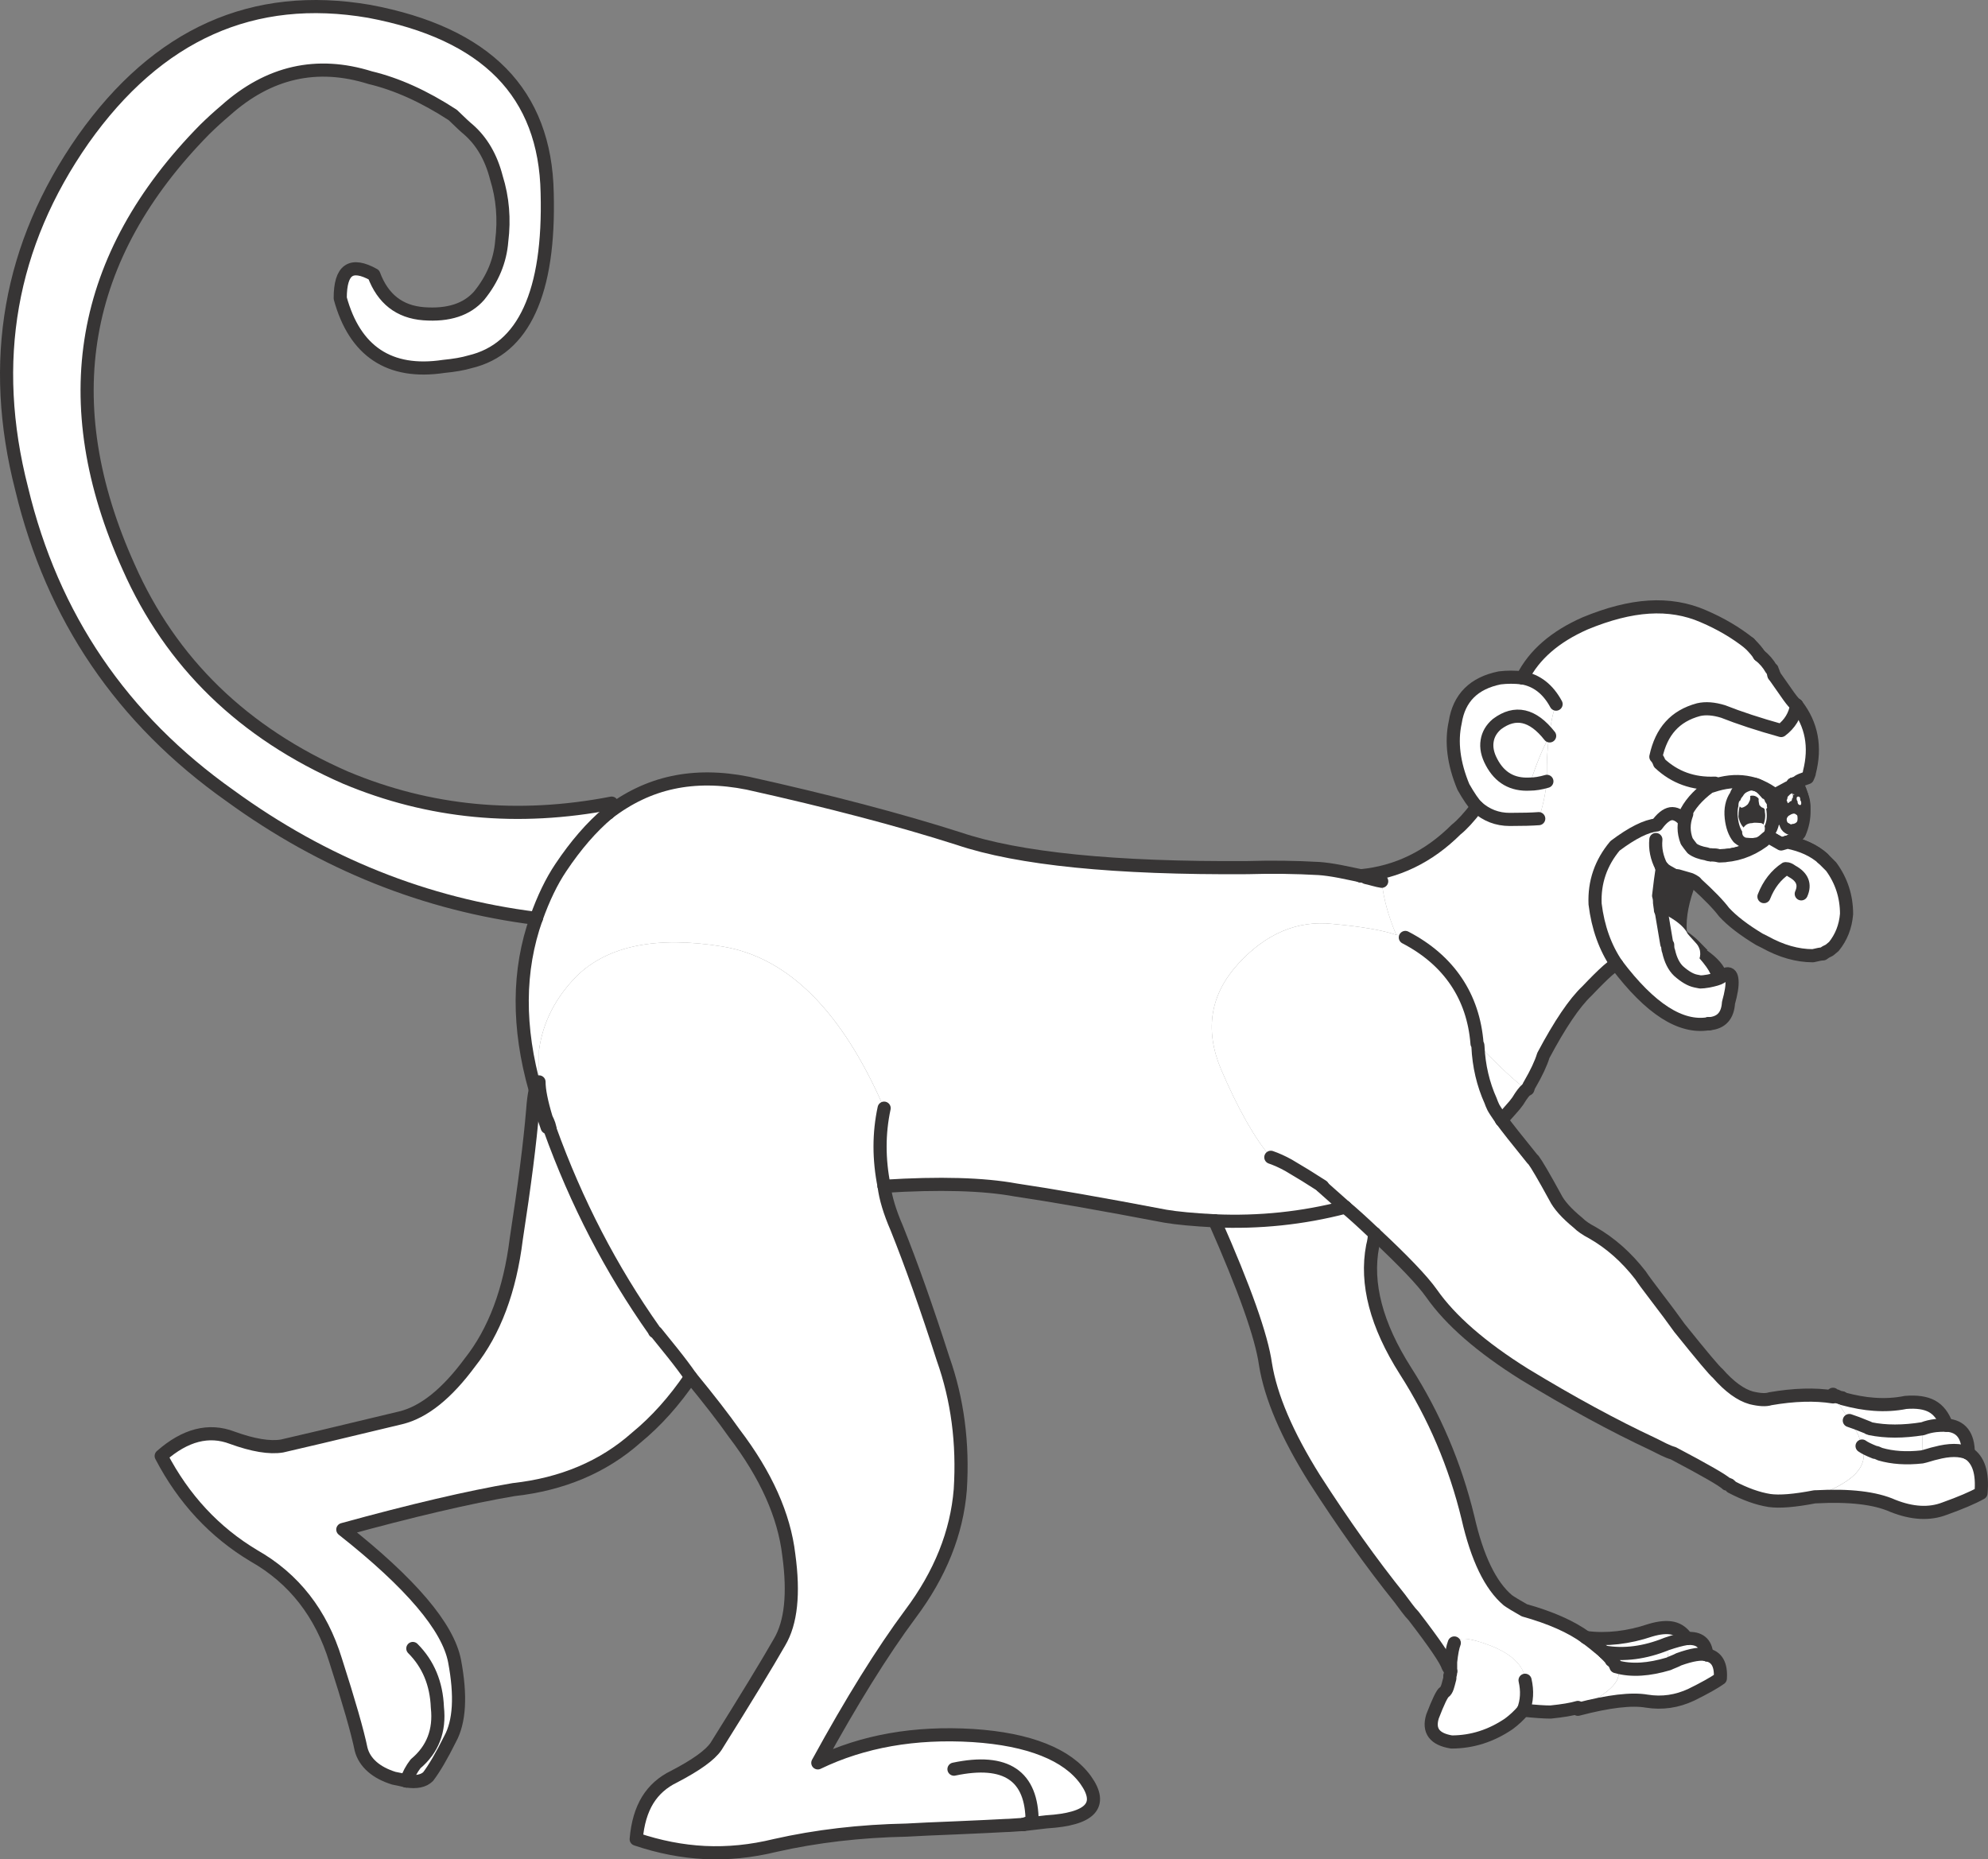 <?xml version="1.0" encoding="utf-8"?>
<!-- Generator: Adobe Illustrator 17.0.1, SVG Export Plug-In . SVG Version: 6.00 Build 0)  -->
<!DOCTYPE svg PUBLIC "-//W3C//DTD SVG 1.1//EN" "http://www.w3.org/Graphics/SVG/1.1/DTD/svg11.dtd">
<svg version="1.1" id="Layer_1" xmlns="http://www.w3.org/2000/svg" xmlns:xlink="http://www.w3.org/1999/xlink" x="0px" y="0px"
	 width="247.429px" height="231.44px" viewBox="8.377 9.28 247.429 231.44" enable-background="new 8.377 9.28 247.429 231.44"
	 xml:space="preserve">
<rect x="8.377" y="9.28" width="247.429" height="231.44" fill="#808080" stroke="none"/>
<g>
	<g id="Layer_1_1_">
		<g>
			<g id="Layer_1_3_">
				<g>
					<g>
						<g>
							<path fill="#FFFFFF" d="M74.298,47.875c-1.605,3.504-4.083,5.65-7.433,6.439c-0.854,0.254-1.943,0.446-3.267,0.573
								c-3.376,0.509-6.146,0.045-8.312-1.395c-2.14-1.427-3.662-3.789-4.567-7.088c0-1.797,0.343-2.93,1.031-3.401
								c0.688-0.472,1.739-0.312,3.153,0.477c1.121,3.007,3.191,4.624,6.21,4.853c3.083,0.229,5.382-0.522,6.897-2.254
								c1.681-2.077,2.617-4.338,2.809-6.783c0.343-2.751,0.121-5.389-0.669-7.91c-0.65-2.535-1.815-4.535-3.497-6
								c-0.318-0.254-0.962-0.854-1.93-1.795c-3.542-2.306-6.968-3.854-10.28-4.643c-6.625-2.076-12.617-0.719-17.981,4.069
								c-0.93,0.79-1.795,1.58-2.599,2.369C18.299,41.183,15.14,59.341,24.387,79.862c5.274,11.924,14.273,20.661,26.999,26.215
								c10.421,4.369,21.458,5.427,33.113,3.172l-0.439,1.242c-2.051,1.72-4.013,3.98-5.885,6.784
								c-1.147,1.706-2.165,3.815-3.058,6.325c-13.769-1.72-26.463-6.802-38.08-15.248c-13.49-9.529-22.145-22.267-25.967-38.215
								c-4.076-15.872-1.522-30.374,7.661-43.507c9.274-13.108,21.14-18.42,35.597-15.936c7.286,1.363,12.77,3.917,16.451,7.663
								c3.681,3.758,5.579,8.738,5.694,14.942C76.642,39.501,75.916,44.361,74.298,47.875z"/>
							<path fill="#FFFFFF" d="M80.202,130.725c3.885-3.745,9.917-4.956,18.095-3.63c8.178,1.35,14.885,8.057,20.121,20.121
								c-0.675,3.133-0.675,6.375,0,9.725c0.179,1.465,0.701,3.198,1.568,5.198c1.795,4.472,3.72,9.897,5.77,16.28
								c1.795,5.069,2.509,10.496,2.14,16.28c-0.433,5.375-2.503,10.534-6.209,15.477c-3.503,4.713-7.343,10.89-11.522,18.534
								c5.631-2.713,12.069-3.847,19.317-3.401c3.491,0.229,6.421,0.815,8.789,1.757c2.344,0.931,4.09,2.191,5.236,3.784
								c2.23,3.133,0.606,4.866-4.872,5.198l-2.924,0.343c-0.23,0-0.586,0.02-1.071,0.058c-0.496,0.038-0.859,0.058-1.089,0.058
								c-1.35,0.075-3.362,0.171-6.038,0.287c-2.879,0.113-4.974,0.209-6.286,0.287c-5.796,0.114-11.255,0.751-16.375,1.911
								c-2.968,0.726-5.891,1.019-8.77,0.879c-2.816-0.14-5.656-0.694-8.522-1.661c0.166-1.962,0.643-3.585,1.432-4.873
								c0.777-1.26,1.879-2.236,3.305-2.924c2.738-1.427,4.472-2.675,5.198-3.746c3.771-6.024,6.408-10.356,7.91-12.992
								c1.427-2.408,1.81-6.025,1.147-10.853c-0.573-4.904-2.834-9.949-6.783-15.133c-1.286-1.835-3.095-4.172-5.427-7.013
								c-0.598-0.867-1.343-1.86-2.236-2.98c-0.955-1.172-1.643-2.025-2.064-2.561c-0.114-0.051-0.179-0.089-0.191-0.114
								c-0.025-0.013-0.038-0.051-0.038-0.114c-5.375-7.605-9.707-15.966-12.993-25.088c0-0.293-0.153-0.746-0.459-1.356
								c-0.598-1.975-0.897-3.476-0.897-4.51v-3.955C75.934,136.528,77.515,133.439,80.202,130.725z"/>
							<path fill="#FFFFFF" d="M76.819,149.814c3.287,9.121,7.618,17.484,12.993,25.088c0,0.064,0.013,0.102,0.038,0.114
								c0.012,0.025,0.076,0.064,0.191,0.114c0.42,0.534,1.108,1.388,2.064,2.561c0.892,1.121,1.636,2.114,2.236,2.98
								c-2.051,3.02-4.311,5.541-6.783,7.566c-4.089,3.63-9.178,5.784-15.266,6.459c-5.554,0.942-12.637,2.599-21.248,4.968
								c8.458,6.675,13.095,12.133,13.91,16.375c0.815,4.319,0.624,7.561-0.573,9.726c-1.019,2.051-1.924,3.599-2.713,4.643
								c-0.56,0.561-1.465,0.746-2.713,0.555c-0.56-0.141-1.082-0.255-1.567-0.344c-1.096-0.343-1.987-0.814-2.675-1.414
								c-0.713-0.624-1.178-1.356-1.394-2.198c-0.446-2.178-1.503-5.866-3.172-11.063c-1.797-5.846-5.185-10.184-10.165-13.012
								c-4.904-2.93-8.75-7.069-11.541-12.421c2.982-2.624,5.924-3.383,8.828-2.274c2.598,0.943,4.668,1.287,6.209,1.032
								c1.605-0.358,6.541-1.528,14.808-3.517c2.853-0.701,5.713-2.993,8.579-6.879c3.058-3.86,4.981-8.987,5.77-15.382
								c1.032-6.687,1.713-12.037,2.044-16.05c0.076-1.057,0.184-1.885,0.325-2.483c0.484,1.668,0.975,3.216,1.472,4.643
								c0.064,0,0.134,0.02,0.21,0.058C76.775,149.712,76.819,149.763,76.819,149.814z"/>
							<path fill="#FFFFFF" d="M231.99,97.039c1.874,2.407,2.402,5.198,1.587,8.369c0,0.089-0.026,0.191-0.077,0.305
								c-0.088,0.204-0.14,0.325-0.153,0.363c-0.586,0.191-0.961,0.343-1.127,0.459c-0.013,0.025-0.064,0.063-0.154,0.114
								c-0.05,0.038-0.076,0.076-0.076,0.114c-0.153,0-0.305,0.038-0.458,0.114l-0.325,0.343l-0.23,0.095l-1.701,0.917
								c-1.147-0.866-2.344-1.394-3.592-1.586c-1.299-0.204-2.701-0.051-4.204,0.459l0.343-0.343
								c-2.712,0.114-5.012-0.714-6.897-2.484c-0.114-0.344-0.267-0.612-0.459-0.802c0.343-1.593,0.948-2.866,1.815-3.821
								c0.867-0.968,2.032-1.649,3.497-2.044c0.879-0.204,1.897-0.128,3.058,0.229c2.024,0.802,4.432,1.592,7.222,2.369
								C231.144,99.396,231.787,98.339,231.99,97.039z"/>
							<path fill="#FFFFFF" d="M231.99,106.765c0.038,0.038,0.076,0.114,0.114,0.229c0.038,0.114,0.076,0.191,0.114,0.229
								c0.88,1.987,0.917,3.905,0.114,5.752c-0.23,0.305-0.421,0.535-0.573,0.688c-0.114,0.038-0.261,0.114-0.439,0.229
								c-0.191,0.101-0.343,0.171-0.458,0.209l-0.802,0.229l-1.568-0.898c-0.128,0.064-0.356,0.249-0.688,0.554
								c-1.668,1.21-3.478,1.815-5.427,1.815c-0.446-0.076-0.784-0.114-1.013-0.114c-0.23,0-0.421-0.038-0.573-0.114
								c-0.777-0.128-1.376-0.35-1.795-0.668c-0.305-0.383-0.535-0.688-0.688-0.917c-0.433-1.121-0.433-2.248,0-3.382v-0.343
								c0.662-1.21,1.757-2.338,3.287-3.383v0.114l-0.114,0.114c1.503-0.51,2.904-0.663,4.204-0.459
								c1.248,0.191,2.445,0.719,3.592,1.586l1.701-0.917l0.23-0.095l0.325-0.343L231.99,106.765z"/>
							<path fill="#FFFFFF" d="M228.494,113.434l1.568,0.898l0.802-0.229c1.835,0.37,3.305,1.051,4.414,2.044l1.013,1.013
								c1.273,1.745,1.911,3.706,1.911,5.885c-0.128,1.555-0.656,2.904-1.586,4.051l-0.554,0.459l-0.459,0.229l-0.325,0.229
								c-0.23,0-0.65,0.076-1.261,0.23c-1.949,0-3.942-0.568-5.98-1.701l-0.688-0.344c-1.923-1.158-3.388-2.286-4.394-3.382
								c-0.675-0.905-1.847-2.115-3.516-3.631c-0.038-0.089-0.134-0.172-0.288-0.249c-0.178-0.089-0.305-0.153-0.383-0.191
								l-1.585-0.458h-0.343c-0.37-0.204-0.644-0.356-0.822-0.459c-0.318-0.179-0.567-0.363-0.746-0.554l-0.114-0.114
								c-0.038,0.268-0.101,0.739-0.191,1.414c-0.089,0.675-0.179,1.261-0.268,1.758c0.076,0.076,0.114,0.222,0.114,0.439
								c0.076,0.229,0.114,0.497,0.114,0.802v0.114c0,0.063,0.02,0.197,0.058,0.401c0.038,0.204,0.058,0.37,0.058,0.496l0.113,0.23
								l0.668,3.955l0.114,0.114c0,0.37,0.038,0.63,0.114,0.783c0.242,1.097,0.656,1.924,1.242,2.484
								c0.79,0.701,1.503,1.114,2.141,1.242l0.572,0.114c0.229,0,0.568-0.038,1.013-0.114c0.751-0.153,1.243-0.299,1.472-0.438
								c0.23-0.154,0.497-0.305,0.802-0.459c0.395-0.064,0.612,0.216,0.65,0.84c0.051,0.624-0.095,1.547-0.438,2.77
								c-0.102,1.606-0.892,2.471-2.37,2.599c0-0.051-0.02-0.083-0.058-0.096l-0.058-0.02v0.114
								c-3.464,0.586-7.267-1.86-11.407-7.337c-1.452-2.127-2.356-4.65-2.712-7.567c-0.114-2.712,0.713-5.127,2.483-7.242
								c2.14-1.606,3.872-2.471,5.198-2.599c0.612-0.84,1.192-1.306,1.739-1.395c0.535-0.076,1.089,0.197,1.662,0.822l0.325-0.783
								c-0.433,1.134-0.433,2.261,0,3.382c0.153,0.229,0.383,0.535,0.688,0.917c0.421,0.318,1.019,0.542,1.795,0.668
								c0.154,0.076,0.343,0.114,0.573,0.114c0.229,0,0.567,0.038,1.013,0.114c1.948,0,3.758-0.605,5.427-1.815
								C228.137,113.682,228.366,113.497,228.494,113.434z"/>
							
								<radialGradient id="SVGID_1_" cx="4827.771" cy="-4438.424" r="0.177" gradientTransform="matrix(0.647 0 0 -0.647 -2903.945 -2766.707)" gradientUnits="userSpaceOnUse">
								<stop  offset="0" style="stop-color:#C0A48C"/>
								<stop  offset="0.318" style="stop-color:#B49B8B"/>
								<stop  offset="1" style="stop-color:#A79088"/>
							</radialGradient>
							<path fill="url(#SVGID_1_)" d="M221.711,106.88c0-0.051,0.007-0.083,0.02-0.096c0.013-0.012,0.045-0.019,0.096-0.019
								L221.711,106.88l-0.113,0.114v-0.114H221.711z"/>
							<path fill="#FFFFFF" d="M194.025,104.166c1.019,1.924,2.598,2.828,4.739,2.713c0.65,0,1.363-0.114,2.14-0.343
								c-0.192,1.669-0.529,3.216-1.013,4.643c-0.828,0.064-2.032,0.096-3.612,0.096c-1.555,0-2.911-0.522-4.068-1.568
								c-0.447-0.446-1.014-1.273-1.702-2.483c-1.21-2.917-1.548-5.592-1.013-8.026c0.472-3.044,2.318-4.891,5.541-5.541
								c0.93-0.114,1.873-0.114,2.828,0c1.783,0.318,3.179,1.407,4.185,3.267c-0.421,1.134-0.688,2.453-0.802,3.955
								c-2.102-2.675-4.287-3.165-6.554-1.472c-0.689,0.586-1.096,1.28-1.223,2.083
								C193.329,102.333,193.515,103.224,194.025,104.166z"/>
							<g>
								<path fill="#FFFFFF" d="M194.025,104.166c-0.51-0.943-0.695-1.834-0.555-2.675c0.128-0.802,0.534-1.497,1.223-2.083
									c2.266-1.694,4.452-1.203,6.554,1.472c0.114-1.502,0.383-2.821,0.802-3.955c-1.006-1.86-2.402-2.949-4.185-3.267
									c1.439-2.866,4.038-5.128,7.796-6.784c2.891-1.197,5.535-1.873,7.93-2.025c2.432-0.153,4.688,0.223,6.763,1.127
									c2.153,0.917,4.069,2.044,5.752,3.383c0.624,0.624,1.038,1.114,1.242,1.472c0.624,0.497,1.114,1.064,1.472,1.701
									c0.076,0,0.114,0.032,0.114,0.096c0.025,0.064,0.076,0.191,0.154,0.383c0.05,0.114,0.075,0.217,0.075,0.305
									c0.535,0.751,1.147,1.624,1.835,2.617c0.459,0.637,0.79,1.006,0.993,1.109c-0.204,1.299-0.846,2.357-1.93,3.172
									c-2.79-0.777-5.198-1.568-7.222-2.369c-1.16-0.356-2.179-0.433-3.058-0.229c-1.465,0.395-2.63,1.076-3.497,2.044
									c-0.867,0.955-1.472,2.228-1.815,3.821c0.192,0.191,0.343,0.458,0.459,0.802c1.877,1.762,4.162,2.59,6.859,2.484
									c-0.028,0.003-0.048,0.01-0.058,0.019c-0.013,0.013-0.02,0.045-0.02,0.096h-0.113c-1.528,1.044-2.624,2.172-3.287,3.383
									v0.343l-0.325,0.783c-0.573-0.625-1.127-0.898-1.662-0.822c-0.547,0.089-1.127,0.555-1.739,1.395
									c-1.326,0.128-3.058,0.993-5.198,2.599c-1.77,2.114-2.599,4.528-2.483,7.242c0.356,2.917,1.26,5.44,2.712,7.567
									c-0.28-0.141-1.522,0.948-3.726,3.267c-1.553,1.465-3.363,4.14-5.427,8.024c-0.293,0.969-0.86,2.178-1.701,3.63
									c-0.038,0.038-0.076,0.114-0.114,0.23c-0.051,0.153-0.089,0.261-0.114,0.325h-0.113c-0.625-0.254-2.319-1.757-5.083-4.51
									l-1.126-1.147c-0.23-2.942-1.096-5.528-2.6-7.757c-1.502-2.229-3.611-4.051-6.324-5.465
									c-0.23-0.089-0.408-0.159-0.535-0.209c-0.216-0.076-0.414-0.114-0.592-0.114c-0.994-2.344-1.599-4.567-1.815-6.668
									c-0.255-0.038-0.593-0.114-1.014-0.229c-0.459-0.128-0.763-0.204-0.917-0.229c-0.28-0.154-0.504-0.229-0.668-0.229
									c4.497-0.433,8.452-2.35,11.865-5.752c0.713-0.56,1.58-1.503,2.6-2.828c1.158,1.044,2.515,1.568,4.068,1.568
									c1.58,0,2.784-0.032,3.612-0.096c0.483-1.427,0.821-2.974,1.013-4.643v-1.931c0-0.827,0.076-1.994,0.229-3.497
									c-0.713,1.248-1.503,3.172-2.369,5.77C196.622,106.994,195.044,106.089,194.025,104.166z"/>
							</g>
							<path fill="#FFFFFF" d="M200.903,104.606v1.931c-0.777,0.229-1.49,0.343-2.14,0.343c0.866-2.599,1.656-4.522,2.369-5.77
								C200.98,102.612,200.903,103.778,200.903,104.606z"/>
							
								<radialGradient id="SVGID_2_" cx="4690.227" cy="-4480.566" r="1413.017" gradientTransform="matrix(0.647 0 0 -0.647 -2903.945 -2766.707)" gradientUnits="userSpaceOnUse">
								<stop  offset="0" style="stop-color:#CFAF8C"/>
								<stop  offset="0.169" style="stop-color:#B49B8B"/>
								<stop  offset="1" style="stop-color:#A79088"/>
							</radialGradient>
							<path fill="url(#SVGID_2_)" d="M215.157,117.16l0.114,0.114c-0.154,0.98-0.305,2.146-0.459,3.496
								c0-0.217-0.038-0.363-0.114-0.439c0.089-0.497,0.179-1.084,0.268-1.758C215.055,117.898,215.119,117.427,215.157,117.16z"/>
							<path fill="#373535" d="M216.952,118.287c0.152,0,0.228,0.038,0.23,0.114v-0.114l1.585,0.458
								c0.076,0.038,0.205,0.102,0.383,0.191c0.154,0.076,0.25,0.159,0.288,0.249v0.114c-0.854,2.216-1.23,4.14-1.127,5.771
								c0,0.075,0.038,0.153,0.113,0.229c0.433,0.28,0.88,0.643,1.339,1.089c0.254,0.254,0.637,0.643,1.147,1.165h-0.114
								c1.388,0.98,2.223,1.962,2.503,2.942c-0.305,0.154-0.572,0.305-0.802,0.459c-0.229,0.14-0.719,0.287-1.472,0.438
								c0.332-0.153,0.401-0.465,0.21-0.935c-0.192-0.446-0.637-1.076-1.339-1.891c0.114-0.331,0.128-0.675,0.038-1.031
								c-0.101-0.356-0.267-0.65-0.496-0.88c-0.128-0.153-0.37-0.421-0.726-0.802c-0.23-0.242-0.363-0.426-0.401-0.554
								c-0.433-0.688-1.185-1.331-2.254-1.931c-0.114-0.113-0.414-0.299-0.898-0.554V122.7c0-0.051-0.007-0.083-0.02-0.096
								c0-0.013-0.032-0.02-0.095-0.02c0-0.126-0.02-0.293-0.058-0.496c-0.038-0.205-0.058-0.339-0.058-0.401v-0.114
								c0-0.305-0.038-0.573-0.114-0.802c0.154-1.35,0.305-2.516,0.459-3.496c0.179,0.191,0.427,0.375,0.746,0.554
								c0.178,0.102,0.452,0.255,0.822,0.459L216.952,118.287L216.952,118.287z"/>
							<polygon fill="#ED8471" points="215.157,122.815 215.042,122.585 215.157,122.701 							"/>
							<path fill="#FFFFFF" d="M216.055,123.369c1.069,0.6,1.822,1.243,2.254,1.931c0.038,0.128,0.171,0.312,0.401,0.554
								c0.356,0.383,0.598,0.651,0.726,0.802c0.229,0.23,0.395,0.522,0.496,0.88c0.089,0.356,0.076,0.701-0.038,1.031
								c0.702,0.815,1.147,1.446,1.339,1.891c0.191,0.471,0.121,0.784-0.21,0.935c-0.445,0.076-0.784,0.114-1.013,0.114
								l-0.572-0.114c-0.638-0.126-1.351-0.541-2.141-1.242c-0.585-0.561-1-1.388-1.242-2.484c-0.076-0.153-0.114-0.413-0.114-0.783
								l-0.114-0.114l-0.668-3.955C215.641,123.069,215.941,123.255,216.055,123.369z"/>
							
								<radialGradient id="SVGID_3_" cx="4689.3" cy="-4480.782" r="1422.567" gradientTransform="matrix(0.647 0 0 -0.647 -2903.945 -2766.707)" gradientUnits="userSpaceOnUse">
								<stop  offset="0" style="stop-color:#C0A48C"/>
								<stop  offset="0.067" style="stop-color:#B49B8B"/>
								<stop  offset="0.196" style="stop-color:#A79088"/>
							</radialGradient>
							<path fill="url(#SVGID_3_)" d="M221.137,136.706h-0.114v-0.114l0.058,0.02C221.119,136.623,221.137,136.655,221.137,136.706z
								"/>
							<path fill="#FFFFFF" d="M218.31,213.231c1.568-0.113,2.394,0.561,2.483,2.025c-0.701-0.205-1.866-0.013-3.497,0.573
								c-0.126,0.075-0.318,0.165-0.572,0.267c-0.318,0.128-0.542,0.222-0.668,0.287l-0.23-2.483
								C216.794,213.569,217.623,213.345,218.31,213.231z"/>
							<path fill="#FFFFFF" d="M218.31,213.231c-0.688,0.114-1.516,0.339-2.484,0.669c-2.725,1.109-5.324,1.446-7.796,1.013
								c-0.917-0.777-1.668-1.376-2.253-1.795c2.586,0.318,5.26,0.013,8.024-0.917c1.121-0.332,2.044-0.414,2.77-0.25
								C217.284,212.117,217.864,212.544,218.31,213.231z"/>
							<path fill="#FFFFFF" d="M216.055,216.383c0.126-0.064,0.35-0.159,0.668-0.287c0.254-0.102,0.446-0.192,0.572-0.267
								c1.631-0.586,2.796-0.778,3.497-0.573c1.249,0.23,1.815,1.21,1.701,2.942c-0.751,0.535-1.955,1.21-3.611,2.025
								c-1.783,0.84-3.63,1.109-5.541,0.802c-1.885-0.331-4.745,0.007-8.579,1.013c2.128-1.096,3.58-2.064,4.357-2.904
								c0.801-0.88,0.93-1.682,0.383-2.408c0.968,0.281,2.019,0.383,3.153,0.305C213.673,216.97,214.807,216.753,216.055,216.383z"
								/>
							<path fill="#FFFFFF" d="M212.654,217.033c-1.134,0.076-2.185-0.024-3.153-0.305c-0.114-0.356-0.306-0.617-0.573-0.784
								c-0.076-0.165-0.222-0.35-0.439-0.554c-0.242-0.229-0.395-0.388-0.459-0.477c2.472,0.433,5.07,0.096,7.796-1.013l0.23,2.483
								C214.807,216.753,213.673,216.97,212.654,217.033z"/>
							<path fill="#FFFFFF" d="M196.165,223.855c-2.216,1.503-4.593,2.254-7.127,2.254c-2.114-0.343-2.904-1.401-2.369-3.172
								c0.713-1.859,1.204-2.872,1.471-3.037c0.154-0.102,0.281-0.299,0.383-0.593c0.051-0.14,0.154-0.509,0.306-1.109v-0.343
								c0.063-0.076,0.095-0.261,0.095-0.554v-1.147c0.114-1.096,0.267-1.885,0.459-2.37c0.356-0.802,1.866-0.688,4.528,0.343
								c1.286,0.497,2.298,1.102,3.038,1.815c0.725,0.702,1.14,1.452,1.242,2.254v0.229c0.305,1.326,0.237,2.567-0.209,3.726
								C197.458,222.778,196.852,223.345,196.165,223.855z"/>
							
								<radialGradient id="SVGID_4_" cx="4722.686" cy="-4549.239" r="5730.278" gradientTransform="matrix(0.647 0 0 -0.647 -2903.945 -2766.707)" gradientUnits="userSpaceOnUse">
								<stop  offset="0" style="stop-color:#CFAF8C"/>
								<stop  offset="0.169" style="stop-color:#B49B8B"/>
								<stop  offset="1" style="stop-color:#A79088"/>
							</radialGradient>
							<polygon fill="url(#SVGID_4_)" points="236.061,127.554 236.614,127.095 236.519,127.325 							"/>
							
								<radialGradient id="SVGID_5_" cx="-5283.219" cy="5459.667" r="14.648" gradientTransform="matrix(-0.647 -0.025 0.038 0.838 -3380.326 -4522.234)" gradientUnits="userSpaceOnUse">
								<stop  offset="0.024" style="stop-color:#CFAF8C"/>
								<stop  offset="1" style="stop-color:#A79088"/>
							</radialGradient>
							<path fill="url(#SVGID_5_)" d="M236.519,182.831l-0.113,0.209v-0.113c-0.075-0.063-0.113-0.129-0.114-0.202
								C236.293,182.796,236.37,182.831,236.519,182.831z"/>
							<path fill="#FFFFFF" d="M237.761,183.386c1.414,0.383,2.701,0.612,3.859,0.688c1.351,0.101,2.662,0.025,3.936-0.23
								c1.376-0.113,2.465,0.045,3.267,0.477c0.815,0.446,1.42,1.23,1.815,2.35c-0.572,0-1.025,0.02-1.356,0.058
								c-0.561,0.063-1.089,0.191-1.586,0.383c-2.445,0.394-4.63,0.394-6.554,0c-0.038-0.039-0.089-0.058-0.154-0.058
								c-0.051,0-0.076-0.021-0.076-0.058c-1.12-0.459-1.911-0.758-2.369-0.898c-0.701-1.185-1.376-2.165-2.025-2.942
								c0-0.051-0.007-0.083-0.02-0.096c0-0.012-0.032-0.02-0.095-0.02l0.113-0.209c0.141,0.141,0.287,0.209,0.439,0.209l0.058,0.02
								c0.038,0.013,0.058,0.045,0.058,0.096l0.534,0.134C237.658,183.302,237.709,183.335,237.761,183.386z"/>
							<path fill="#FFFFFF" d="M240.131,189.271c0.293,0.216,0.821,0.477,1.585,0.783c0.141,0,0.363,0.076,0.668,0.23
								c1.528,0.446,3.262,0.56,5.198,0.343c0.192-0.038,0.477-0.114,0.86-0.23c0.37-0.113,0.65-0.191,0.84-0.229
								c1.706-0.459,3.063-0.459,4.069,0c1.286,0.815,1.815,2.471,1.585,4.969c-1.057,0.585-2.566,1.229-4.527,1.93
								c-1.885,0.727-4.031,0.613-6.439-0.343c-2.191-0.98-5.394-1.356-9.611-1.127h-0.229c2.496-0.904,4.235-1.873,5.216-2.904
								C240.315,191.658,240.575,190.519,240.131,189.271z"/>
							<path fill="#FFFFFF" d="M249.283,190.168c-0.192,0.038-0.472,0.114-0.84,0.229c-0.383,0.114-0.668,0.192-0.86,0.23
								l0.114-3.516c0.497-0.192,1.025-0.319,1.586-0.383c0.331-0.038,0.784-0.058,1.356-0.058c1.809,0.113,2.713,1.28,2.713,3.496
								C252.346,189.709,250.989,189.709,249.283,190.168z"/>
							<path fill="#FFFFFF" d="M241.143,187.112c1.924,0.394,4.109,0.394,6.554,0l-0.114,3.516
								c-1.935,0.216-3.668,0.102-5.198-0.343c-0.305-0.154-0.528-0.23-0.668-0.23c-0.764-0.305-1.293-0.567-1.585-0.783
								c-0.23-0.689-0.383-1.14-0.459-1.357c-0.141-0.267-0.325-0.585-0.555-0.955c-0.331-0.484-0.522-0.771-0.572-0.86
								c0.458,0.141,1.249,0.439,2.369,0.898c0,0.037,0.025,0.058,0.076,0.058C241.054,187.055,241.105,187.072,241.143,187.112z"/>
							<path fill="#FFFFFF" d="M175.815,159.54c0.904,0.751,2.114,1.847,3.63,3.287c0,0.459-0.076,0.981-0.229,1.568
								c-0.892,4.649,0.464,9.814,4.069,15.496c3.605,5.631,6.203,11.732,7.794,18.304c1.147,5.032,2.803,8.459,4.969,10.281
								c0.331,0.242,1.013,0.656,2.044,1.242c3.275,0.918,5.835,2.052,7.682,3.401c0.585,0.421,1.338,1.019,2.253,1.795
								c0.064,0.089,0.217,0.25,0.459,0.477c0.217,0.204,0.363,0.388,0.439,0.554c0.267,0.166,0.459,0.427,0.573,0.784
								c0.547,0.726,0.42,1.528-0.383,2.408c-0.777,0.84-2.229,1.809-4.357,2.904v-0.23c-0.764,0.23-1.897,0.421-3.4,0.573
								c-0.751,0-1.879-0.076-3.383-0.23c0.446-1.158,0.516-2.4,0.209-3.726V218.2c-0.101-0.802-0.517-1.553-1.242-2.254
								c-0.74-0.713-1.752-1.318-3.038-1.815c-2.662-1.031-4.172-1.147-4.528-0.343c-0.192,0.484-0.343,1.274-0.459,2.37v1.147
								c-0.064-0.154-0.171-0.344-0.325-0.573c-0.229-0.79-1.661-2.898-4.298-6.325c-0.242-0.242-0.51-0.56-0.802-0.955
								c-0.37-0.497-0.668-0.898-0.898-1.204c-3.503-4.356-7.043-9.325-10.623-14.904c-3.414-5.452-5.445-10.203-6.095-14.253
								c-0.484-3.452-2.592-9.4-6.325-17.845C165.109,161.482,170.528,160.914,175.815,159.54z"/>
							<path fill="#FFFFFF" d="M178.414,118.516c0.154,0.025,0.458,0.101,0.917,0.229c0.421,0.114,0.758,0.191,1.014,0.229
								c0.216,2.102,0.821,4.325,1.815,6.668c-1.746-0.585-4.383-1.038-7.911-1.356c-4.382-0.472-8.305,1.184-11.77,4.968
								c-3.478,3.822-4.192,8.191-2.14,13.108c2.14,4.98,4.209,8.636,6.209,10.968c0.701,0.242,1.432,0.572,2.198,0.993
								c0.331,0.192,1.031,0.613,2.102,1.261l2.141,1.356h-0.096l2.924,2.599c-5.287,1.376-10.706,1.943-16.26,1.702
								c-2.637-0.141-4.676-0.331-6.115-0.573c-7.948-1.516-14.164-2.605-18.648-3.267c-4.025-0.739-9.484-0.892-16.375-0.459
								c-0.675-3.35-0.675-6.592,0-9.725c-5.236-12.063-11.942-18.771-20.121-20.121c-8.178-1.326-14.21-0.113-18.095,3.63
								c-2.687,2.713-4.268,5.803-4.739,9.267v3.955c0,1.032,0.299,2.535,0.897,4.51c0.305,0.61,0.458,1.063,0.459,1.356
								c-0.001-0.051-0.046-0.102-0.134-0.153c-0.076-0.038-0.146-0.058-0.21-0.058c-0.497-1.427-0.988-2.975-1.472-4.643
								c-2.216-7.796-2.178-14.917,0.114-21.362c0.892-2.509,1.911-4.618,3.058-6.325c1.873-2.803,3.834-5.064,5.885-6.784
								c2.496-1.924,5.165-3.191,8.006-3.802c2.879-0.625,6.007-0.598,9.382,0.076c10.152,2.254,18.896,4.553,26.234,6.897
								c7.464,2.521,19.445,3.726,35.94,3.612c3.02-0.089,5.994-0.051,8.924,0.114c0.726,0.05,1.592,0.172,2.599,0.363
								c0.585,0.114,1.452,0.293,2.599,0.535h-0.086C177.893,118.292,178.145,118.369,178.414,118.516z"/>
							<path fill="#FFFFFF" d="M162.479,129.254c3.466-3.784,7.388-5.439,11.77-4.968c3.528,0.318,6.165,0.771,7.911,1.356
								c0.178,0,0.376,0.038,0.592,0.114c0.128,0.05,0.305,0.12,0.535,0.209c2.712,1.414,4.822,3.236,6.324,5.465
								c1.504,2.229,2.37,4.815,2.6,7.757c0.075,0.076,0.113,0.192,0.113,0.343c0.114,2.433,0.643,4.695,1.586,6.784
								c0.076,0.229,0.184,0.491,0.325,0.784c0.101,0.204,0.446,0.733,1.031,1.586c0.598,0.827,1.879,2.452,3.841,4.872l0.113,0.096
								c0.408,0.535,1.313,2.082,2.713,4.644c0.472,0.955,1.414,2.012,2.828,3.171c0.433,0.433,1.032,0.847,1.795,1.243
								c2.254,1.286,4.255,3.057,6,5.311c0.28,0.433,0.918,1.299,1.911,2.599c1.172,1.528,2.153,2.846,2.942,3.955
								c2.803,3.491,4.382,5.37,4.739,5.637c1.465,1.668,2.859,2.688,4.185,3.058c1.044,0.254,1.835,0.293,2.37,0.114
								c2.941-0.51,5.548-0.586,7.814-0.23c0.651,0.777,1.326,1.757,2.025,2.942c0.051,0.089,0.242,0.376,0.572,0.86
								c0.23,0.37,0.414,0.688,0.555,0.955c0.076,0.217,0.229,0.668,0.459,1.357c0.445,1.248,0.184,2.387-0.784,3.42
								c-0.981,1.031-2.72,2-5.216,2.904h0.114c-2.511,0.484-4.388,0.638-5.637,0.459c-1.452-0.229-3.038-0.796-4.757-1.701
								c-0.114-0.23-0.299-0.343-0.555-0.343c-0.458-0.459-2.682-1.74-6.668-3.841c-0.331-0.089-0.733-0.249-1.204-0.477
								c-0.56-0.28-0.993-0.496-1.298-0.65c-4.904-2.294-10.247-5.198-16.031-8.712c-5.349-3.35-9.197-6.7-11.54-10.051
								c-1.121-1.593-3.491-4.076-7.109-7.452c-1.516-1.439-2.726-2.535-3.63-3.287l-2.924-2.599h0.096l-2.141-1.356
								c-1.069-0.65-1.77-1.069-2.102-1.261c-0.764-0.421-1.497-0.751-2.198-0.993c-2-2.332-4.069-5.987-6.209-10.968
								C158.287,137.445,159,133.076,162.479,129.254z"/>
							<path fill="#FFFFFF" d="M193.336,140.336c2.765,2.751,4.459,4.255,5.083,4.51c-0.306,0.242-0.682,0.733-1.127,1.472
								c-0.217,0.318-0.542,0.713-0.976,1.185c-0.688,0.777-1.038,1.172-1.051,1.185c-0.585-0.854-0.931-1.383-1.031-1.586
								c-0.141-0.293-0.249-0.555-0.325-0.784c-0.943-2.089-1.472-4.35-1.586-6.784c0-0.143-0.035-0.251-0.106-0.325
								L193.336,140.336z"/>
							
								<path fill="none" stroke="#373535" stroke-width="1.635" stroke-linecap="round" stroke-linejoin="round" stroke-miterlimit="3" d="
								M250.639,186.672c1.809,0.113,2.713,1.28,2.713,3.496"/>
							
								<path fill="none" stroke="#373535" stroke-width="1.635" stroke-linecap="round" stroke-linejoin="round" stroke-miterlimit="3" d="
								M177.746,118.287c-1.147-0.242-2.013-0.421-2.599-0.535c-1.007-0.191-1.873-0.313-2.599-0.363
								c-2.93-0.166-5.904-0.204-8.924-0.114c-16.496,0.114-28.476-1.09-35.941-3.612c-7.338-2.344-16.082-4.643-26.234-6.897
								c-3.376-0.676-6.503-0.701-9.382-0.076c-2.84,0.612-5.51,1.878-8.006,3.802"/>
							
								<path fill="none" stroke="#373535" stroke-width="1.635" stroke-linecap="round" stroke-linejoin="round" stroke-miterlimit="3" d="
								M75.119,123.599c0.892-2.509,1.911-4.618,3.058-6.325c1.873-2.803,3.834-5.064,5.885-6.784"/>
							
								<path fill="none" stroke="#373535" stroke-width="1.635" stroke-linecap="round" stroke-linejoin="round" stroke-miterlimit="3" d="
								M237.608,183.29c0.051,0.013,0.102,0.045,0.154,0.096c1.414,0.383,2.701,0.612,3.859,0.688
								c1.351,0.101,2.662,0.025,3.936-0.23c1.376-0.113,2.465,0.045,3.267,0.477c0.815,0.446,1.42,1.23,1.815,2.35"/>
							
								<path fill="none" stroke="#373535" stroke-width="1.635" stroke-linecap="round" stroke-linejoin="round" stroke-miterlimit="3" d="
								M253.353,190.168c-1.007-0.459-2.363-0.459-4.069,0c-0.192,0.038-0.472,0.114-0.84,0.229c-0.383,0.114-0.668,0.192-0.86,0.23
								c-1.935,0.216-3.668,0.102-5.198-0.343c-0.305-0.154-0.528-0.23-0.668-0.23c-0.764-0.305-1.293-0.567-1.585-0.783"/>
							
								<path fill="none" stroke="#373535" stroke-width="1.635" stroke-linecap="round" stroke-linejoin="round" stroke-miterlimit="3" d="
								M238.545,186.098c0.458,0.141,1.249,0.439,2.369,0.898c0,0.037,0.025,0.058,0.076,0.058c0.064,0,0.114,0.019,0.154,0.058
								c1.924,0.394,4.109,0.394,6.554,0c0.497-0.192,1.025-0.319,1.586-0.383c0.331-0.038,0.784-0.058,1.356-0.058"/>
							
								<path fill="none" stroke="#373535" stroke-width="1.635" stroke-linecap="round" stroke-linejoin="round" stroke-miterlimit="3" d="
								M84.062,110.49l0.439-1.242c-11.656,2.254-22.693,1.198-33.113-3.172c-12.725-5.554-21.725-14.292-26.999-26.215
								c-9.248-20.521-6.088-38.679,9.478-54.475c0.802-0.79,1.669-1.58,2.599-2.369c5.362-4.79,11.356-6.146,17.981-4.069
								c3.312,0.79,6.738,2.338,10.28,4.643c0.968,0.943,1.611,1.541,1.93,1.795c1.681,1.465,2.847,3.466,3.497,6
								c0.79,2.521,1.013,5.158,0.669,7.91c-0.191,2.446-1.127,4.706-2.809,6.783c-1.516,1.732-3.815,2.484-6.897,2.254
								c-3.02-0.229-5.089-1.847-6.21-4.853c-1.414-0.789-2.465-0.95-3.153-0.477c-0.688,0.471-1.031,1.605-1.031,3.401
								c0.905,3.299,2.427,5.662,4.567,7.088c2.165,1.439,4.936,1.904,8.312,1.395c1.325-0.128,2.414-0.318,3.267-0.573
								c3.35-0.79,5.828-2.936,7.433-6.439c1.618-3.516,2.344-8.375,2.178-14.578c-0.114-6.204-2.012-11.185-5.694-14.942
								c-3.681-3.746-9.165-6.299-16.451-7.663C39.876,8.207,28.01,13.519,18.736,26.627C9.552,39.759,6.998,54.262,11.075,70.134
								c3.821,15.948,12.477,28.686,25.967,38.215c11.618,8.445,24.311,13.527,38.08,15.248"/>
							
								<path fill="none" stroke="#373535" stroke-width="1.635" stroke-linecap="round" stroke-linejoin="round" stroke-miterlimit="3" d="
								M76.819,149.814c0-0.293-0.153-0.746-0.459-1.356c-0.598-1.975-0.897-3.476-0.897-4.51"/>
							
								<path fill="none" stroke="#373535" stroke-width="1.635" stroke-linecap="round" stroke-linejoin="round" stroke-miterlimit="3" d="
								M75.119,123.599c-2.293,6.445-2.331,13.566-0.114,21.362c0.484,1.668,0.975,3.216,1.472,4.643c0.064,0,0.134,0.02,0.21,0.058
								c0.089,0.051,0.134,0.102,0.134,0.153"/>
							
								<path fill="none" stroke="#373535" stroke-width="1.635" stroke-linecap="round" stroke-linejoin="round" stroke-miterlimit="3" d="
								M135.709,236.389c-0.23,0-0.586,0.02-1.07,0.058c-0.496,0.038-0.859,0.058-1.089,0.058c-1.35,0.075-3.362,0.171-6.038,0.287
								c-2.879,0.113-4.974,0.209-6.286,0.287c-5.796,0.114-11.255,0.751-16.375,1.911c-2.968,0.726-5.891,1.019-8.77,0.879
								c-2.816-0.14-5.656-0.694-8.522-1.661c0.166-1.962,0.643-3.585,1.432-4.873c0.777-1.26,1.879-2.236,3.305-2.924
								c2.738-1.427,4.472-2.675,5.198-3.746c3.771-6.024,6.408-10.356,7.91-12.992c1.427-2.408,1.81-6.025,1.147-10.853
								c-0.573-4.904-2.834-9.949-6.783-15.133c-1.286-1.835-3.095-4.172-5.427-7.013c-0.598-0.867-1.343-1.86-2.236-2.98
								c-0.955-1.172-1.643-2.025-2.064-2.561c-0.114-0.051-0.179-0.089-0.191-0.114c-0.025-0.013-0.038-0.051-0.038-0.114
								c-5.375-7.605-9.707-15.966-12.993-25.088"/>
							
								<path fill="none" stroke="#373535" stroke-width="1.635" stroke-linecap="round" stroke-linejoin="round" stroke-miterlimit="3" d="
								M118.417,156.941c0.179,1.465,0.701,3.198,1.568,5.198c1.795,4.472,3.72,9.897,5.77,16.28
								c1.795,5.069,2.509,10.496,2.14,16.28c-0.433,5.375-2.503,10.534-6.209,15.477c-3.503,4.713-7.343,10.89-11.522,18.534
								c5.631-2.713,12.069-3.847,19.317-3.401c3.491,0.229,6.421,0.815,8.789,1.757c2.344,0.931,4.09,2.191,5.236,3.784
								c2.23,3.133,0.606,4.866-4.872,5.198l-2.924,0.343"/>
							
								<path fill="none" stroke="#373535" stroke-width="1.635" stroke-linecap="round" stroke-linejoin="round" stroke-miterlimit="3" d="
								M118.417,156.941c6.891-0.433,12.35-0.28,16.375,0.459c4.484,0.662,10.7,1.751,18.648,3.267
								c1.439,0.243,3.478,0.433,6.115,0.573"/>
							
								<path fill="none" stroke="#373535" stroke-width="1.635" stroke-linecap="round" stroke-linejoin="round" stroke-miterlimit="3" d="
								M118.417,147.216c-0.675,3.133-0.675,6.375,0,9.725"/>
							
								<path fill="none" stroke="#373535" stroke-width="1.635" stroke-linecap="round" stroke-linejoin="round" stroke-miterlimit="3" d="
								M127.11,229.492c6.483-1.364,9.725,0.821,9.725,6.554c-0.126,0-0.305,0.045-0.534,0.133c-0.293,0.114-0.491,0.185-0.592,0.21
								"/>
							
								<path fill="none" stroke="#373535" stroke-width="1.635" stroke-linecap="round" stroke-linejoin="round" stroke-miterlimit="3" d="
								M197.865,93.658c1.439-2.866,4.038-5.128,7.796-6.784c2.891-1.197,5.535-1.873,7.93-2.025
								c2.432-0.153,4.688,0.223,6.763,1.127c2.153,0.917,4.069,2.044,5.752,3.383"/>
							
								<path fill="none" stroke="#373535" stroke-width="1.635" stroke-linecap="round" stroke-linejoin="round" stroke-miterlimit="3" d="
								M231.99,97.039c-0.204,1.299-0.846,2.357-1.93,3.172c-2.79-0.777-5.198-1.568-7.222-2.369
								c-1.16-0.356-2.179-0.433-3.058-0.229c-1.465,0.395-2.63,1.076-3.497,2.044c-0.867,0.955-1.472,2.228-1.815,3.821
								c0.192,0.191,0.343,0.458,0.459,0.802c1.885,1.77,4.185,2.599,6.897,2.484"/>
							
								<path fill="none" stroke="#373535" stroke-width="1.635" stroke-linecap="round" stroke-linejoin="round" stroke-miterlimit="3" d="
								M229.163,93.313c0-0.089-0.025-0.191-0.075-0.305c-0.076-0.191-0.128-0.318-0.154-0.383c0-0.064-0.038-0.096-0.114-0.096
								c-0.356-0.637-0.847-1.203-1.472-1.701"/>
							
								<path fill="none" stroke="#373535" stroke-width="1.635" stroke-linecap="round" stroke-linejoin="round" stroke-miterlimit="3" d="
								M231.99,97.039c-0.204-0.101-0.534-0.471-0.993-1.109c-0.688-0.993-1.298-1.866-1.835-2.617"/>
							
								<path fill="none" stroke="#373535" stroke-width="1.635" stroke-linecap="round" stroke-linejoin="round" stroke-miterlimit="3" d="
								M230.863,114.102c0.113-0.038,0.267-0.108,0.458-0.209c0.179-0.114,0.325-0.191,0.439-0.229
								c0.154-0.153,0.343-0.383,0.573-0.688c0.801-1.847,0.764-3.764-0.114-5.752c-0.038-0.038-0.076-0.114-0.114-0.229
								c-0.038-0.114-0.076-0.191-0.114-0.229l-0.458,0.114"/>
							
								<path fill="none" stroke="#373535" stroke-width="1.635" stroke-linecap="round" stroke-linejoin="round" stroke-miterlimit="3" d="
								M221.482,107.109c1.503-0.51,2.904-0.663,4.204-0.459c1.248,0.191,2.445,0.719,3.592,1.586l1.701-0.917l0.23-0.095
								l0.325-0.343"/>
							
								<path fill="none" stroke="#373535" stroke-width="1.635" stroke-linecap="round" stroke-linejoin="round" stroke-miterlimit="3" d="
								M231.532,106.88c0.153-0.076,0.305-0.114,0.458-0.114c0-0.038,0.026-0.076,0.076-0.114c0.089-0.051,0.141-0.089,0.154-0.114
								c0.166-0.114,0.541-0.268,1.127-0.459c0.013-0.038,0.064-0.159,0.153-0.363c0.051-0.114,0.077-0.217,0.077-0.305
								c0.814-3.172,0.287-5.962-1.587-8.369"/>
							
								<path fill="none" stroke="#373535" stroke-width="1.635" stroke-linecap="round" stroke-linejoin="round" stroke-miterlimit="3" d="
								M219.438,119.185c1.668,1.516,2.84,2.725,3.516,3.631c1.006,1.096,2.472,2.223,4.394,3.382l0.688,0.344
								c2.039,1.133,4.031,1.701,5.98,1.701c0.613-0.154,1.031-0.23,1.261-0.23l0.325-0.229l0.459-0.229l0.554-0.459
								c0.931-1.147,1.459-2.496,1.586-4.051c0-2.178-0.638-4.139-1.911-5.885l-1.013-1.013c-1.109-0.993-2.579-1.676-4.414-2.044"
								/>
							
								<path fill="none" stroke="#373535" stroke-width="1.635" stroke-linecap="round" stroke-linejoin="round" stroke-miterlimit="3" d="
								M221.596,106.88c-1.528,1.044-2.624,2.172-3.287,3.383v0.343c-0.433,1.134-0.433,2.261,0,3.382
								c0.153,0.229,0.383,0.535,0.688,0.917c0.421,0.318,1.019,0.542,1.795,0.668c0.154,0.076,0.343,0.114,0.573,0.114
								c0.229,0,0.567,0.038,1.013,0.114c1.948,0,3.758-0.605,5.427-1.815c0.331-0.305,0.56-0.491,0.688-0.554l1.568,0.898
								l0.802-0.229"/>
							
								<path fill="none" stroke="#373535" stroke-width="1.635" stroke-linecap="round" stroke-linejoin="round" stroke-miterlimit="3" d="
								M226.106,89.358c0.624,0.624,1.038,1.114,1.242,1.472"/>
							
								<path fill="none" stroke="#373535" stroke-width="1.635" stroke-linecap="round" stroke-linejoin="round" stroke-miterlimit="3" d="
								M192.21,109.708c-0.447-0.446-1.014-1.273-1.702-2.483c-1.21-2.917-1.548-5.592-1.013-8.026
								c0.472-3.044,2.318-4.891,5.541-5.541c0.93-0.114,1.873-0.114,2.828,0"/>
							
								<path fill="none" stroke="#373535" stroke-width="1.635" stroke-linecap="round" stroke-linejoin="round" stroke-miterlimit="3" d="
								M201.247,100.88c-2.102-2.675-4.287-3.165-6.554-1.472c-0.689,0.586-1.096,1.28-1.223,2.083
								c-0.141,0.84,0.045,1.732,0.555,2.675c1.019,1.924,2.598,2.828,4.739,2.713c0.65,0,1.363-0.114,2.14-0.343"/>
							
								<path fill="none" stroke="#373535" stroke-width="1.635" stroke-linecap="round" stroke-linejoin="round" stroke-miterlimit="3" d="
								M217.986,111.389c-0.573-0.625-1.127-0.898-1.662-0.822c-0.547,0.089-1.127,0.555-1.739,1.395
								c-1.326,0.128-3.058,0.993-5.198,2.599c-1.77,2.114-2.599,4.528-2.483,7.242c0.356,2.917,1.26,5.44,2.712,7.567"/>
							
								<path fill="none" stroke="#373535" stroke-width="1.635" stroke-linecap="round" stroke-linejoin="round" stroke-miterlimit="3" d="
								M216.952,118.287h0.23l1.585,0.458c0.076,0.038,0.205,0.102,0.383,0.191c0.154,0.076,0.25,0.159,0.288,0.249"/>
							
								<line fill="none" stroke="#373535" stroke-width="1.635" stroke-linecap="round" stroke-linejoin="round" stroke-miterlimit="3" x1="215.157" y1="117.16" x2="215.271" y2="117.274"/>
							
								<path fill="none" stroke="#373535" stroke-width="1.635" stroke-linecap="round" stroke-linejoin="round" stroke-miterlimit="3" d="
								M214.469,113.777c-0.114,1.134,0.114,2.261,0.688,3.383"/>
							
								<path fill="none" stroke="#373535" stroke-width="1.635" stroke-linecap="round" stroke-linejoin="round" stroke-miterlimit="3" d="
								M215.271,117.274c0.179,0.191,0.427,0.375,0.746,0.554c0.178,0.102,0.452,0.255,0.822,0.459"/>
							
								<line fill="none" stroke="#373535" stroke-width="1.635" stroke-linecap="round" stroke-linejoin="round" stroke-miterlimit="3" x1="177.63" y1="118.287" x2="177.746" y2="118.287"/>
							
								<path fill="none" stroke="#373535" stroke-width="1.635" stroke-linecap="round" stroke-linejoin="round" stroke-miterlimit="3" d="
								M180.344,118.975c-0.255-0.038-0.593-0.114-1.014-0.229c-0.459-0.128-0.763-0.204-0.917-0.229
								c-0.28-0.154-0.504-0.229-0.668-0.229"/>
							
								<path fill="none" stroke="#373535" stroke-width="1.635" stroke-linecap="round" stroke-linejoin="round" stroke-miterlimit="3" d="
								M192.21,109.708c1.158,1.044,2.515,1.568,4.068,1.568c1.58,0,2.784-0.032,3.612-0.096"/>
							
								<path fill="none" stroke="#373535" stroke-width="1.635" stroke-linecap="round" stroke-linejoin="round" stroke-miterlimit="3" d="
								M177.746,118.287c4.497-0.433,8.452-2.35,11.865-5.752c0.713-0.56,1.58-1.503,2.6-2.828"/>
							
								<path fill="none" stroke="#373535" stroke-width="1.635" stroke-linecap="round" stroke-linejoin="round" stroke-miterlimit="3" d="
								M202.049,96.925c-1.006-1.86-2.402-2.949-4.185-3.267"/>
							
								<path fill="none" stroke="#373535" stroke-width="1.635" stroke-linecap="round" stroke-linejoin="round" stroke-miterlimit="3" d="
								M172.987,156.941l-2.141-1.356c-1.069-0.65-1.77-1.069-2.102-1.261c-0.764-0.421-1.497-0.751-2.198-0.993"/>
							
								<line fill="none" stroke="#373535" stroke-width="1.635" stroke-linecap="round" stroke-linejoin="round" stroke-miterlimit="3" x1="172.891" y1="156.941" x2="175.815" y2="159.54"/>
							
								<path fill="none" stroke="#373535" stroke-width="1.635" stroke-linecap="round" stroke-linejoin="round" stroke-miterlimit="3" d="
								M205.775,213.116c-1.847-1.35-4.407-2.483-7.682-3.401c-1.031-0.585-1.713-1-2.044-1.242
								c-2.165-1.822-3.822-5.248-4.969-10.281c-1.592-6.572-4.19-12.674-7.794-18.304c-3.606-5.682-4.962-10.847-4.069-15.496
								c0.153-0.585,0.229-1.109,0.229-1.568"/>
							
								<path fill="none" stroke="#373535" stroke-width="1.635" stroke-linecap="round" stroke-linejoin="round" stroke-miterlimit="3" d="
								M175.815,159.54c0.904,0.751,2.114,1.847,3.63,3.287"/>
							
								<path fill="none" stroke="#373535" stroke-width="1.635" stroke-linecap="round" stroke-linejoin="round" stroke-miterlimit="3" d="
								M159.555,161.24c5.554,0.242,10.973-0.326,16.26-1.702"/>
							
								<path fill="none" stroke="#373535" stroke-width="1.635" stroke-linecap="round" stroke-linejoin="round" stroke-miterlimit="3" d="
								M159.555,161.24c3.733,8.445,5.84,14.393,6.325,17.845c0.65,4.051,2.681,8.802,6.095,14.253
								c3.58,5.579,7.121,10.548,10.623,14.904c0.23,0.305,0.529,0.706,0.898,1.204c0.293,0.395,0.561,0.713,0.802,0.955
								c2.637,3.427,4.069,5.535,4.298,6.325c0.154,0.229,0.261,0.421,0.325,0.573"/>
							
								<path fill="none" stroke="#373535" stroke-width="1.635" stroke-linecap="round" stroke-linejoin="round" stroke-miterlimit="3" d="
								M183.287,125.968c2.712,1.414,4.822,3.236,6.324,5.465c1.504,2.229,2.37,4.815,2.6,7.757
								c0.075,0.076,0.113,0.192,0.113,0.343c0.114,2.433,0.643,4.695,1.586,6.784c0.076,0.229,0.184,0.491,0.325,0.784
								c0.101,0.204,0.446,0.733,1.031,1.586"/>
							
								<path fill="none" stroke="#373535" stroke-width="1.635" stroke-linecap="round" stroke-linejoin="round" stroke-miterlimit="3" d="
								M209.616,129.369c-0.28-0.141-1.522,0.948-3.726,3.267c-1.553,1.465-3.363,4.14-5.427,8.024
								c-0.293,0.969-0.86,2.178-1.701,3.63c-0.038,0.038-0.076,0.114-0.114,0.23c-0.051,0.153-0.089,0.261-0.114,0.325"/>
							
								<path fill="none" stroke="#373535" stroke-width="1.635" stroke-linecap="round" stroke-linejoin="round" stroke-miterlimit="3" d="
								M195.266,148.687c0.013-0.013,0.363-0.408,1.051-1.185c0.433-0.472,0.758-0.867,0.976-1.185
								c0.445-0.739,0.821-1.23,1.127-1.472"/>
							
								<path fill="none" stroke="#373535" stroke-width="1.635" stroke-linecap="round" stroke-linejoin="round" stroke-miterlimit="3" d="
								M215.042,122.585c0-0.126-0.02-0.293-0.058-0.496c-0.038-0.205-0.058-0.339-0.058-0.401v-0.114
								c0-0.305-0.038-0.573-0.114-0.802c0.154-1.35,0.305-2.516,0.459-3.496"/>
							
								<path fill="none" stroke="#373535" stroke-width="1.635" stroke-linecap="round" stroke-linejoin="round" stroke-miterlimit="3" d="
								M221.023,136.706h0.114c1.477-0.128,2.267-0.993,2.37-2.599c0.343-1.223,0.489-2.146,0.438-2.77
								c-0.038-0.625-0.254-0.905-0.65-0.84c-0.305,0.154-0.572,0.305-0.802,0.459c-0.229,0.14-0.719,0.287-1.472,0.438
								c-0.445,0.076-0.784,0.114-1.013,0.114l-0.572-0.114c-0.638-0.126-1.351-0.541-2.141-1.242c-0.585-0.561-1-1.388-1.242-2.484
								c-0.076-0.153-0.114-0.413-0.114-0.783l-0.114-0.114l-0.668-3.955"/>
							
								<line fill="none" stroke="#373535" stroke-width="1.635" stroke-linecap="round" stroke-linejoin="round" stroke-miterlimit="3" x1="221.023" y1="136.706" x2="221.137" y2="136.706"/>
							
								<path fill="none" stroke="#373535" stroke-width="1.635" stroke-linecap="round" stroke-linejoin="round" stroke-miterlimit="3" d="
								M221.023,136.706c-3.464,0.586-7.267-1.86-11.407-7.337"/>
							
								<path fill="none" stroke="#373535" stroke-width="1.635" stroke-linecap="round" stroke-linejoin="round" stroke-miterlimit="3" d="
								M236.519,183.156c-2.266-0.356-4.873-0.28-7.814,0.23c-0.535,0.178-1.326,0.14-2.37-0.114
								c-1.326-0.37-2.72-1.389-4.185-3.058c-0.356-0.267-1.935-2.146-4.739-5.637c-0.79-1.109-1.77-2.427-2.942-3.955
								c-0.993-1.298-1.631-2.165-1.911-2.599c-1.745-2.254-3.746-4.025-6-5.311c-0.763-0.395-1.363-0.809-1.795-1.243
								c-1.414-1.159-2.356-2.216-2.828-3.171c-1.401-2.562-2.306-4.109-2.713-4.644l-0.113-0.096
								c-1.962-2.42-3.243-4.044-3.841-4.872"/>
							
								<path fill="none" stroke="#373535" stroke-width="1.635" stroke-linecap="round" stroke-linejoin="round" stroke-miterlimit="3" d="
								M179.445,162.825c3.617,3.376,5.987,5.859,7.109,7.452c2.343,3.35,6.191,6.7,11.54,10.051
								c5.784,3.516,11.127,6.42,16.031,8.712c0.305,0.154,0.739,0.37,1.298,0.65c0.472,0.23,0.873,0.388,1.204,0.477
								c3.987,2.102,6.21,3.383,6.668,3.841c0.255,0,0.439,0.113,0.555,0.343c1.719,0.904,3.305,1.472,4.757,1.701
								c1.249,0.179,3.126,0.025,5.637-0.459h0.113c4.217-0.229,7.421,0.147,9.611,1.127c2.408,0.956,4.555,1.071,6.439,0.343
								c1.961-0.701,3.471-1.343,4.527-1.93c0.23-2.497-0.299-4.153-1.585-4.969"/>
							
								<path fill="none" stroke="#373535" stroke-width="1.635" stroke-linecap="round" stroke-linejoin="round" stroke-miterlimit="3" d="
								M218.31,213.231c1.568-0.113,2.394,0.561,2.483,2.025"/>
							
								<path fill="none" stroke="#373535" stroke-width="1.635" stroke-linecap="round" stroke-linejoin="round" stroke-miterlimit="3" d="
								M208.03,214.913c2.472,0.433,5.07,0.096,7.796-1.013c0.969-0.331,1.797-0.555,2.484-0.669"/>
							
								<path fill="none" stroke="#373535" stroke-width="1.635" stroke-linecap="round" stroke-linejoin="round" stroke-miterlimit="3" d="
								M220.794,215.256c-0.701-0.205-1.866-0.013-3.497,0.573c-0.126,0.075-0.318,0.165-0.572,0.267
								c-0.318,0.128-0.542,0.222-0.668,0.287c-1.249,0.37-2.383,0.586-3.401,0.65c-1.134,0.076-2.185-0.024-3.153-0.305
								c-0.114-0.356-0.306-0.617-0.573-0.784c-0.076-0.165-0.222-0.35-0.439-0.554c-0.242-0.229-0.395-0.388-0.459-0.477"/>
							
								<path fill="none" stroke="#373535" stroke-width="1.635" stroke-linecap="round" stroke-linejoin="round" stroke-miterlimit="3" d="
								M204.762,222.04c3.835-1.006,6.694-1.343,8.579-1.013c1.911,0.305,3.758,0.037,5.541-0.802
								c1.657-0.815,2.859-1.49,3.611-2.025c0.114-1.732-0.451-2.712-1.701-2.942"/>
							
								<path fill="none" stroke="#373535" stroke-width="1.635" stroke-linecap="round" stroke-linejoin="round" stroke-miterlimit="3" d="
								M208.03,214.913c-0.917-0.777-1.668-1.376-2.253-1.795"/>
							
								<path fill="none" stroke="#373535" stroke-width="1.635" stroke-linecap="round" stroke-linejoin="round" stroke-miterlimit="3" d="
								M205.775,213.116c2.586,0.318,5.26,0.013,8.024-0.917c1.121-0.332,2.044-0.414,2.77-0.25c0.713,0.166,1.294,0.593,1.74,1.28"
								/>
							
								<path fill="none" stroke="#373535" stroke-width="1.635" stroke-linecap="round" stroke-linejoin="round" stroke-miterlimit="3" d="
								M188.922,217.301c0,0.293-0.032,0.477-0.095,0.554v0.343c-0.154,0.6-0.255,0.969-0.306,1.109
								c-0.101,0.294-0.229,0.491-0.383,0.593c-0.267,0.165-0.757,1.178-1.471,3.037c-0.535,1.771,0.254,2.829,2.369,3.172
								c2.535,0,4.911-0.751,7.127-2.254c0.688-0.51,1.293-1.076,1.815-1.702"/>
							
								<path fill="none" stroke="#373535" stroke-width="1.635" stroke-linecap="round" stroke-linejoin="round" stroke-miterlimit="3" d="
								M197.98,222.153c1.503,0.154,2.63,0.23,3.383,0.23c1.503-0.154,2.636-0.343,3.4-0.573"/>
							
								<path fill="none" stroke="#373535" stroke-width="1.635" stroke-linecap="round" stroke-linejoin="round" stroke-miterlimit="3" d="
								M198.189,218.427c0.305,1.326,0.237,2.567-0.209,3.726"/>
							
								<path fill="none" stroke="#373535" stroke-width="1.635" stroke-linecap="round" stroke-linejoin="round" stroke-miterlimit="3" d="
								M188.922,217.301v-1.147c0.114-1.096,0.267-1.885,0.459-2.37"/>
							
								<line fill="none" stroke="#373535" stroke-width="1.635" stroke-linecap="round" stroke-linejoin="round" stroke-miterlimit="3" x1="237.646" y1="183.271" x2="237.531" y2="183.271"/>
							
								<path fill="none" stroke="#373535" stroke-width="1.635" stroke-linecap="round" stroke-linejoin="round" stroke-miterlimit="3" d="
								M236.405,183.041l0.113-0.209c0.141,0.141,0.287,0.209,0.439,0.209l0.058,0.02c0.038,0.013,0.058,0.045,0.058,0.096
								l0.458,0.114"/>
							
								<path fill="none" stroke="#373535" stroke-width="1.635" stroke-linecap="round" stroke-linejoin="round" stroke-miterlimit="3" d="
								M58.954,230.963c-0.56-0.141-1.082-0.255-1.567-0.344c-1.096-0.343-1.987-0.814-2.675-1.414
								c-0.713-0.624-1.178-1.356-1.394-2.198c-0.446-2.178-1.503-5.866-3.172-11.063c-1.797-5.846-5.185-10.184-10.165-13.012
								c-4.904-2.93-8.75-7.069-11.541-12.421c2.982-2.624,5.924-3.383,8.828-2.274c2.598,0.943,4.668,1.287,6.209,1.032
								c1.605-0.358,6.541-1.528,14.808-3.517c2.853-0.701,5.713-2.993,8.579-6.879c3.058-3.86,4.981-8.987,5.77-15.382
								c1.032-6.687,1.713-12.037,2.044-16.05c0.076-1.057,0.184-1.885,0.325-2.483"/>
							
								<path fill="none" stroke="#373535" stroke-width="1.635" stroke-linecap="round" stroke-linejoin="round" stroke-miterlimit="3" d="
								M94.341,180.672c-2.051,3.02-4.311,5.541-6.783,7.566c-4.089,3.63-9.178,5.784-15.266,6.459
								c-5.554,0.942-12.637,2.599-21.248,4.968c8.458,6.675,13.095,12.133,13.91,16.375c0.815,4.319,0.624,7.561-0.573,9.726
								c-1.019,2.051-1.924,3.599-2.713,4.643c-0.56,0.561-1.465,0.746-2.713,0.555"/>
							
								<path fill="none" stroke="#373535" stroke-width="1.635" stroke-linecap="round" stroke-linejoin="round" stroke-miterlimit="3" d="
								M59.758,214.472c1.923,1.924,2.942,4.37,3.057,7.337c0.318,2.891-0.586,5.229-2.713,7.013
								c-0.497,0.638-0.879,1.351-1.147,2.141"/>
							
								<path fill="none" stroke="#373535" stroke-width="1.635" stroke-linecap="round" stroke-linejoin="round" stroke-miterlimit="3" d="
								M227.921,120.886c0.598-1.528,1.503-2.695,2.712-3.497c0.205,0,0.465,0.114,0.784,0.343c1.286,0.701,1.668,1.636,1.147,2.808
								"/>
						</g>
						<g>
							<g>
								<g>
									<g>
										
											<path fill="none" stroke="#373535" stroke-width="1.635" stroke-linecap="round" stroke-linejoin="round" stroke-miterlimit="3" d="
											M230.633,108.121c0.217-0.446,0.517-0.746,0.898-0.898c0.522,0,0.828,0.223,0.917,0.668
											c0.293,0.637,0.439,1.203,0.439,1.701s-0.147,1.134-0.439,1.911c-0.178,0.293-0.338,0.503-0.477,0.63
											c-0.141,0.14-0.326,0.235-0.555,0.287c-0.154,0-0.293-0.045-0.421-0.134c-0.191-0.114-0.312-0.299-0.363-0.554
											c-0.153-0.205-0.254-0.459-0.305-0.764c-0.025-0.191-0.038-0.504-0.038-0.936c0-0.484,0.013-0.829,0.038-1.032
											C230.379,108.67,230.482,108.375,230.633,108.121z"/>
									</g>
								</g>
								<g>
									<g>
										<path fill="#373535" d="M232.105,108.58c0.154,0.216,0.23,0.592,0.23,1.127c0,0.598-0.076,0.975-0.23,1.127
											c-0.101,0.191-0.197,0.325-0.287,0.401c-0.025,0.025-0.121,0.076-0.287,0.153c-0.102,0.051-0.192,0.038-0.268-0.038
											c-0.113-0.114-0.209-0.21-0.287-0.287c-0.153-0.229-0.229-0.612-0.229-1.146c0-0.6,0.076-0.976,0.229-1.128
											c0.102-0.191,0.198-0.325,0.287-0.401c0.026-0.025,0.114-0.076,0.268-0.154c0.102-0.051,0.197-0.038,0.287,0.038
											C231.883,108.325,231.979,108.427,232.105,108.58z"/>
									</g>
								</g>
								<g>
									<g>
										<path fill="#FFFFFF" d="M231.208,108.121c0.063,0,0.133-0.038,0.209-0.114c0.076,0.076,0.114,0.191,0.114,0.343
											c0,0.216-0.038,0.325-0.114,0.325c0,0.229-0.07,0.343-0.209,0.343c-0.154,0.153-0.268,0.229-0.343,0.229
											c0-0.089-0.02-0.159-0.058-0.21c-0.038-0.063-0.058-0.108-0.058-0.134c0.076-0.153,0.114-0.299,0.114-0.439
											L231.208,108.121z"/>
									</g>
								</g>
								<g>
									<g>
										<path fill="#FFFFFF" d="M231.99,110.72c0.076,0,0.114,0.153,0.114,0.458c0,0.217-0.038,0.363-0.114,0.439
											c-0.153,0.153-0.343,0.229-0.572,0.229c-0.051,0.05-0.109,0.063-0.171,0.038c-0.102-0.064-0.192-0.114-0.268-0.153
											c-0.051,0-0.101-0.045-0.153-0.134c-0.051-0.101-0.076-0.21-0.076-0.325c0-0.14,0.076-0.287,0.229-0.439
											c0.051-0.025,0.141-0.076,0.268-0.153c0.075-0.05,0.133-0.076,0.171-0.076C231.621,110.503,231.812,110.542,231.99,110.72
											z"/>
									</g>
								</g>
								<g>
									<g>
										<path fill="#FFFFFF" d="M231.99,108.675c0-0.14,0.038-0.21,0.114-0.21c0-0.038,0.025-0.051,0.076-0.038
											c0.089,0.025,0.141,0.038,0.154,0.038c0.075,0.076,0.113,0.223,0.113,0.439c0.076,0.076,0.114,0.191,0.114,0.344
											c0,0.153-0.038,0.229-0.114,0.229h-0.113c-0.102-0.05-0.166-0.114-0.192-0.191c-0.025-0.038-0.038-0.126-0.038-0.267
											C232.028,108.943,231.99,108.829,231.99,108.675z"/>
									</g>
								</g>
							</g>
							<g>
								<g>
									<g>
										
											<path fill="none" stroke="#373535" stroke-width="1.635" stroke-linecap="round" stroke-linejoin="round" stroke-miterlimit="3" d="
											M226.794,114.331c-0.713,0-1.395-0.261-2.045-0.783c-0.483-0.598-0.784-1.427-0.897-2.484
											c-0.114-1.082,0.076-1.987,0.572-2.713c0.154-0.433,0.376-0.764,0.668-0.994c0.243-0.191,0.58-0.35,1.014-0.477
											c0.382-0.051,0.731,0,1.051,0.153c0.28,0.14,0.572,0.388,0.879,0.746c0.561,0.56,0.898,1.35,1.014,2.369
											c0.126,1.109-0.058,2.012-0.555,2.713c-0.153,0.421-0.395,0.751-0.726,0.994
											C227.527,114.032,227.202,114.191,226.794,114.331z"/>
									</g>
								</g>
								<g>
									<g>
										<path fill="#373535" d="M226.678,112.86c-0.534,0.128-0.911-0.019-1.127-0.439c-0.395-0.293-0.662-0.784-0.802-1.472
											c0-0.751,0.114-1.356,0.343-1.815c0.114-0.229,0.275-0.413,0.477-0.554c0.216-0.154,0.433-0.229,0.65-0.229
											c0.446-0.114,0.822,0.032,1.127,0.439c0.459,0.459,0.688,0.988,0.688,1.586c0.102,0.497,0.025,1.064-0.229,1.702
											C227.487,112.6,227.112,112.86,226.678,112.86z"/>
									</g>
								</g>
								<g>
									<g>
										<path fill="#FFFFFF" d="M225.991,108.121c0.154,0.076,0.229,0.191,0.229,0.343c0,0.293-0.038,0.477-0.113,0.554
											c-0.051,0.141-0.121,0.267-0.21,0.383c-0.114,0.089-0.191,0.153-0.229,0.191c-0.23,0.153-0.421,0.229-0.573,0.229
											l-0.209-0.172c-0.089-0.064-0.134-0.121-0.134-0.172c0-0.305,0.076-0.497,0.23-0.573c0.064-0.191,0.133-0.324,0.209-0.401
											c0.089-0.101,0.209-0.153,0.363-0.153C225.705,108.198,225.85,108.121,225.991,108.121z"/>
									</g>
								</g>
								<g>
									<g>
										<path fill="#FFFFFF" d="M227.577,111.733c0.305,0.101,0.458,0.331,0.458,0.688c0,0.293-0.113,0.554-0.343,0.783
											c-0.343,0.229-0.643,0.344-0.897,0.344c-0.192,0.051-0.408,0.063-0.65,0.038c-0.243-0.025-0.401-0.038-0.477-0.038
											c-0.305-0.102-0.459-0.331-0.459-0.688c0-0.293,0.114-0.554,0.343-0.783s0.529-0.343,0.897-0.343
											c0.192-0.051,0.409-0.064,0.651-0.038C227.227,111.707,227.386,111.72,227.577,111.733z"/>
									</g>
								</g>
								<g>
									<g>
										<path fill="#FFFFFF" d="M227.252,108.904c0-0.216,0.033-0.363,0.096-0.439c0.076,0,0.192,0.07,0.343,0.21
											c0.102,0,0.192,0.045,0.268,0.134c0.05,0.064,0.075,0.134,0.075,0.21c0.038,0.076,0.109,0.184,0.21,0.325
											c0.063,0.114,0.07,0.197,0.02,0.249c0.051,0.102,0.064,0.191,0.038,0.267c-0.025,0.038-0.076,0.096-0.154,0.172
											c-0.076,0-0.191-0.07-0.343-0.21c-0.089,0-0.179-0.045-0.267-0.134c-0.089-0.102-0.154-0.172-0.192-0.21
											C227.285,109.172,227.252,108.982,227.252,108.904z"/>
									</g>
								</g>
							</g>
						</g>
						<g>
							<path fill="#FFFFFF" d="M235.277,116.146v0.439h-13.91v-0.898c0.229,0,0.567,0.038,1.013,0.114
								c1.948,0,3.758-0.605,5.427-1.815c0.331-0.305,0.56-0.491,0.688-0.554l1.568,0.898l0.802-0.229
								C232.698,114.471,234.169,115.153,235.277,116.146z"/>
							
								<path fill="none" stroke="#373535" stroke-width="1.635" stroke-linecap="round" stroke-linejoin="round" stroke-miterlimit="3" d="
								M235.277,116.146c-1.109-0.993-2.579-1.676-4.414-2.044l-0.802,0.229l-1.568-0.898c-0.128,0.064-0.356,0.249-0.688,0.554
								c-1.668,1.21-3.478,1.815-5.427,1.815c-0.446-0.076-0.784-0.114-1.013-0.114"/>
						</g>
					</g>
				</g>
			</g>
		</g>
	</g>
</g>
</svg>
